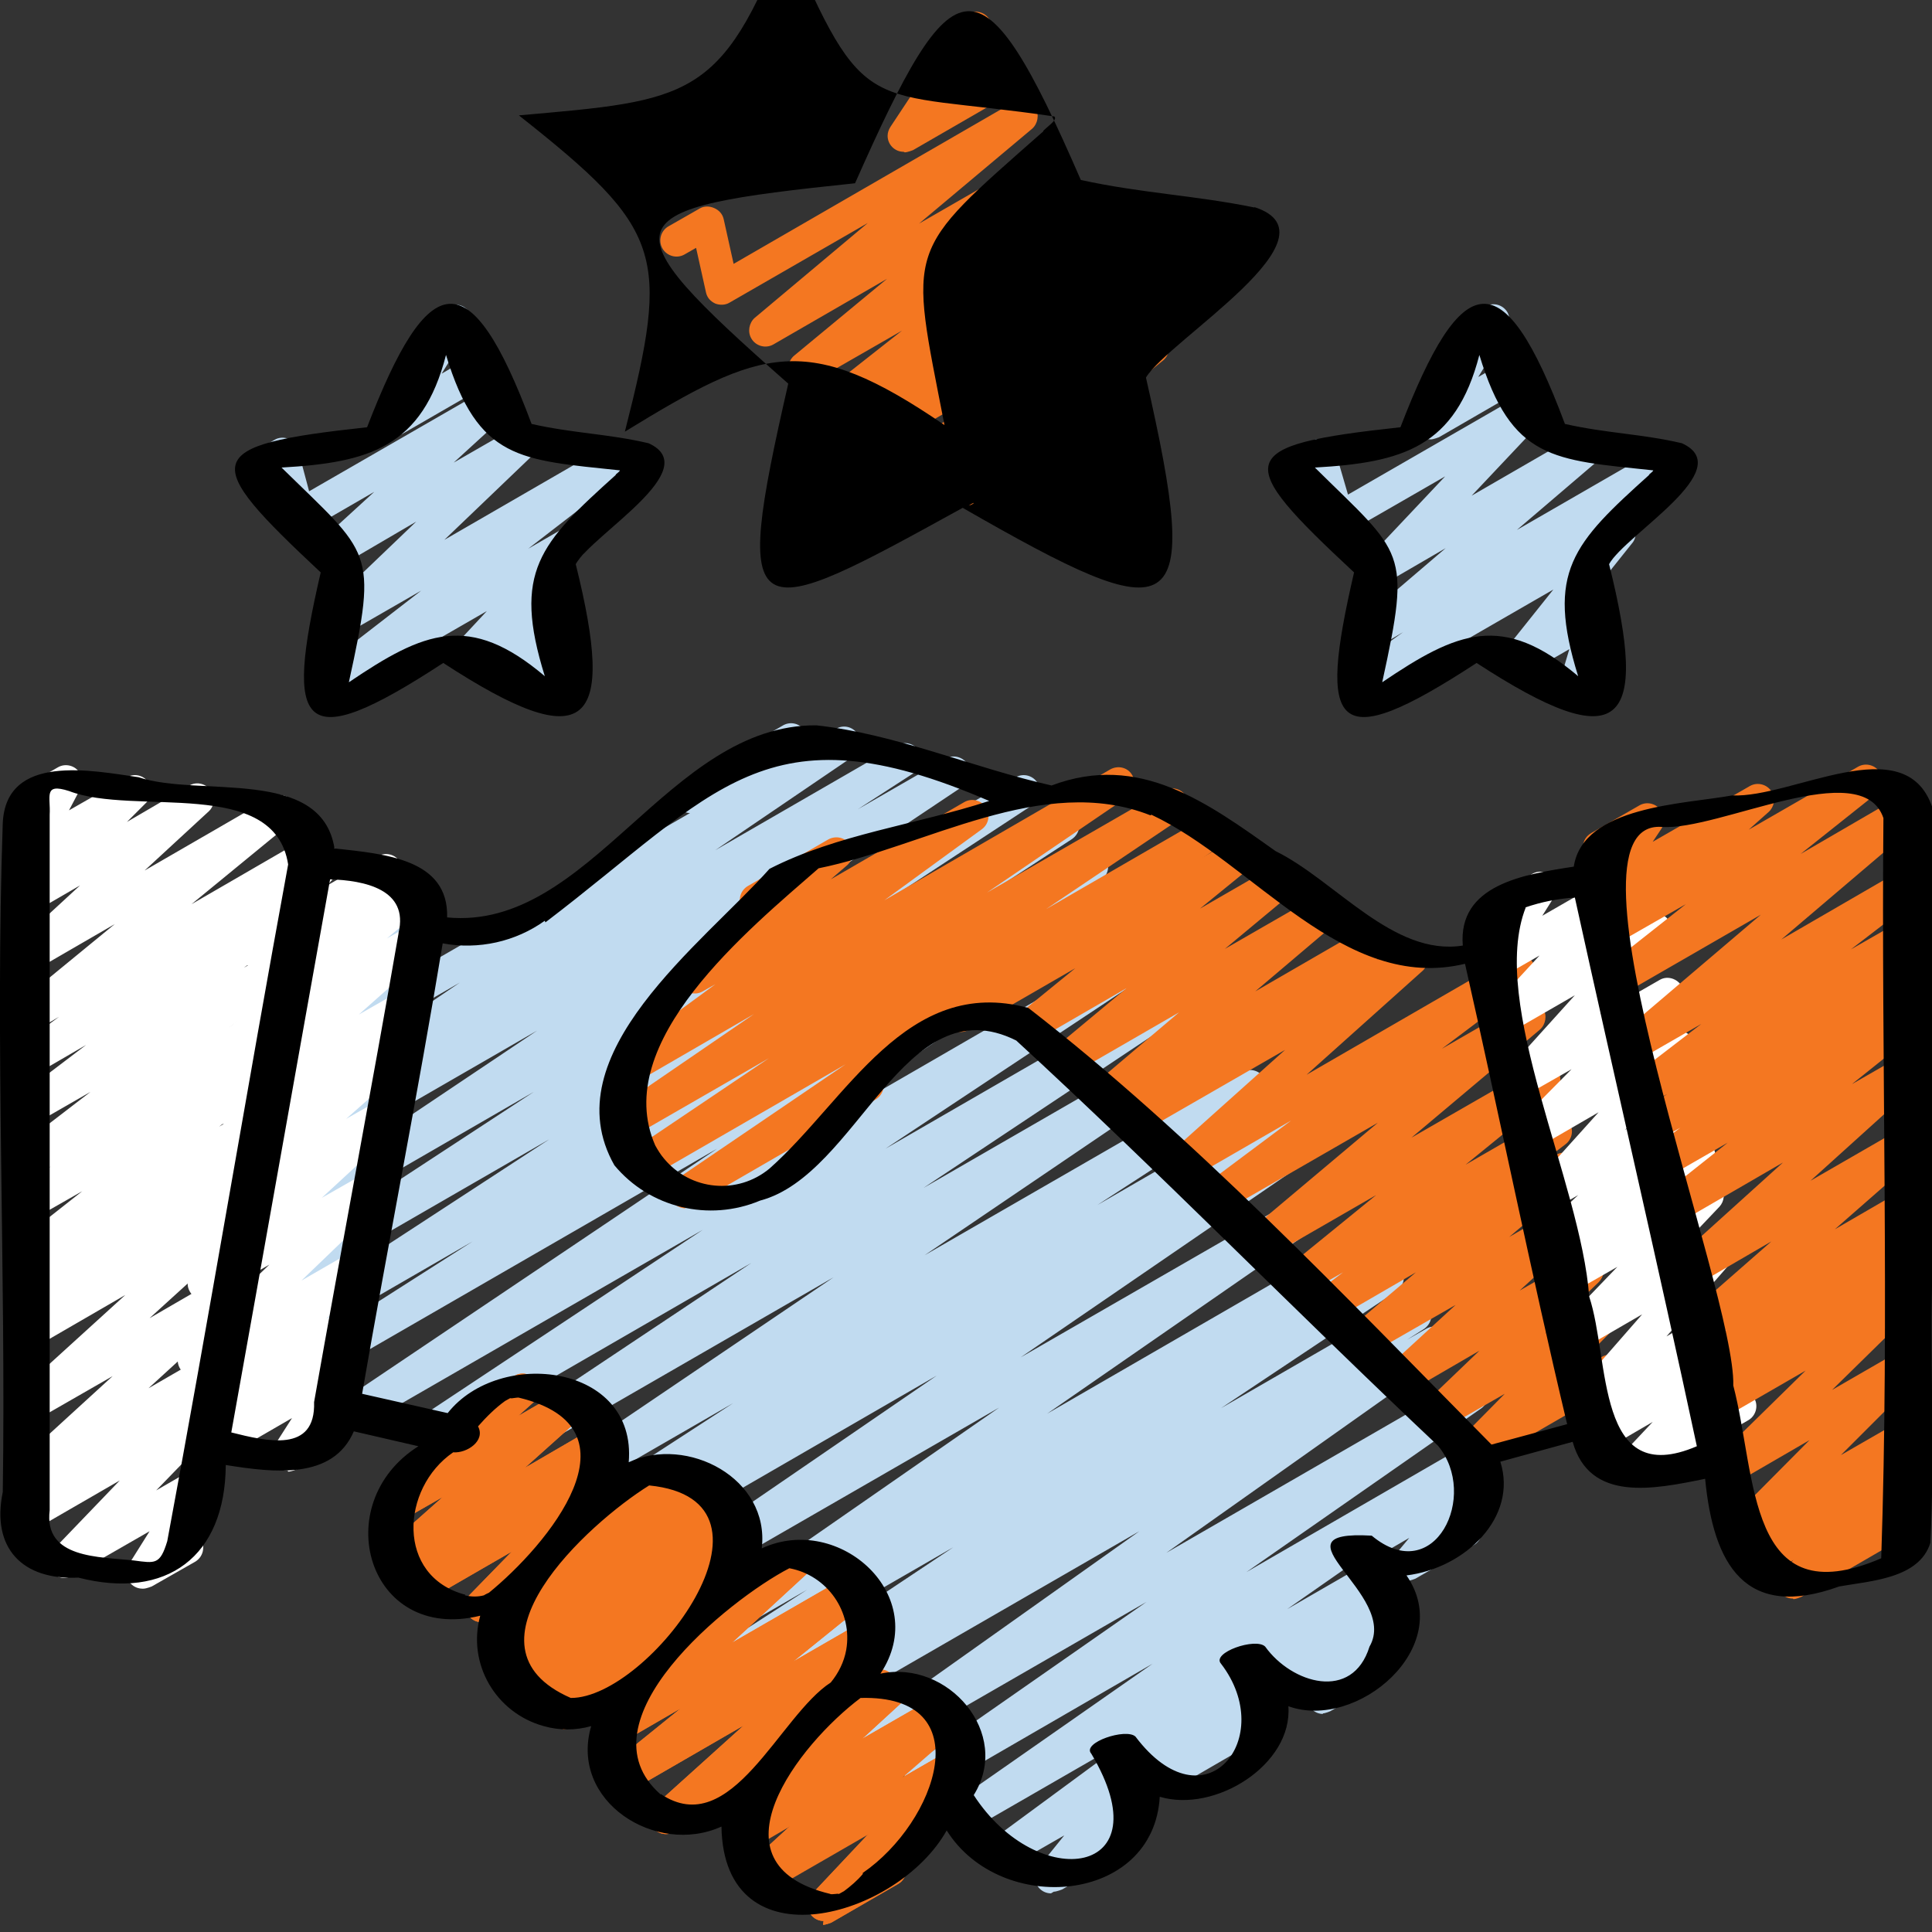 <?xml version="1.0" encoding="UTF-8"?>
<svg id="Layer_1" data-name="Layer 1" xmlns="http://www.w3.org/2000/svg" viewBox="0 0 35 35">
  <rect x="0" y="0" width="35" height="35" fill="#333333" stroke="none"/>
  <defs>
    <style>
      .cls-1 {
        fill: #f47721;
      }

      .cls-1, .cls-2, .cls-3, .cls-4 {
        stroke-width: 0px;
      }

      .cls-3 {
        fill: #fff;
      }

      .cls-4 {
        fill: #c1dbf0;
      }
    </style>
  </defs>
  <path class="cls-4" d="m20.92,32.53c-.16,0-.29-.13-.29-.29,0-.07.03-.15.08-.2l.43-.45-.69.4c-.14.09-.32.05-.41-.09-.09-.14-.05-.32.09-.41,0,0,.01,0,.02-.01l2.44-1.41c.14-.08.32-.03.4.11.06.11.05.25-.04.35l-.43.46.26-.15c.14-.09.32-.05.41.09.09.14.05.32-.09.41,0,0-.01,0-.02.01l-2,1.16s-.1.04-.15.04Z"/>
  <path class="cls-4" d="m23.97,31.05c-.16,0-.29-.13-.29-.29,0-.07.03-.14.07-.2l.08-.09-.55.31c-.14.09-.32.05-.41-.09-.08-.12-.05-.28.06-.38l.15-.15-.3.17c-.14.09-.32.05-.41-.09-.09-.14-.05-.32.09-.41,0,0,.01,0,.02-.01l2.43-1.4c.14-.09.32-.04.4.1.08.12.05.28-.06.37l-.15.15c.14-.08.32-.02.4.12.06.11.04.24-.04.33l-.33.37c.15.06.22.24.15.39-.03.06-.07.11-.12.14l-1.06.61s-.09.04-.14.04h0Z"/>
  <path class="cls-4" d="m25.5,28.64c-.16,0-.29-.13-.29-.29,0-.07.02-.13.07-.19l.25-.3-.79.46c-.14.09-.32.05-.41-.09-.09-.14-.05-.32.09-.41,0,0,.01,0,.02-.01l2.2-1.27c.14-.08.32-.03.4.11.06.11.05.24-.03.33l-.39.47c.16.03.26.19.22.35-.02.08-.07.15-.14.19l-1.06.61s-.1.04-.15.04h0Z"/>
  <path class="cls-4" d="m12.51,14.73c-.16,0-.29-.13-.29-.29,0-.1.06-.2.15-.25l1.8-1.04c.14-.09.32-.05.41.09.09.14.05.32-.09.41,0,0-.01,0-.02.01l-1.8,1.04s-.1.04-.15.04Z"/>
  <path class="cls-4" d="m19.04,34.3c-.16,0-.29-.13-.29-.29,0-.07.02-.13.07-.19l.46-.57-.96.55c-.14.08-.32.03-.4-.11-.07-.13-.04-.3.08-.38l2.5-1.84-2.88,1.66c-.14.08-.32.03-.4-.11-.07-.13-.04-.29.08-.38l3.58-2.5-4.06,2.35c-.14.08-.32.03-.4-.11-.08-.13-.04-.3.09-.39l4.26-2.97-4.84,2.79c-.14.08-.32.03-.4-.11-.08-.13-.04-.3.08-.39l5.03-3.57-5.72,3.3c-.14.08-.32.04-.4-.1s-.04-.32.1-.4l.31-.2-.53.31c-.14.08-.32.03-.4-.11-.08-.13-.04-.3.09-.39l3.18-2.12-3.59,2.07c-.14.08-.32.04-.4-.1s-.04-.32.1-.4h0l1.24-.8-1.51.87c-.14.08-.32.03-.4-.11-.07-.13-.04-.3.09-.38l5.3-3.68-5.97,3.44c-.14.08-.32.03-.4-.11-.07-.13-.04-.3.09-.38l5.15-3.53-5.76,3.33c-.14.08-.32.02-.4-.12-.07-.13-.03-.3.09-.38l.98-.63-1.23.71c-.14.08-.32.02-.4-.12-.07-.13-.03-.29.09-.38l2.94-1.91-3.31,1.91c-.14.08-.31.04-.4-.1-.08-.13-.05-.31.08-.4l5.45-3.69-6.07,3.5c-.14.08-.32.03-.4-.11-.07-.13-.04-.3.09-.39l4.89-3.26-5.59,3.23c-.14.08-.32.03-.4-.11-.08-.13-.04-.31.09-.39l5.02-3.33-6.09,3.51c-.14.08-.32.03-.4-.11-.08-.13-.04-.31.09-.39l6.66-4.48-7.38,4.26c-.14.08-.32.02-.4-.12-.07-.13-.03-.3.09-.38l3.26-2.08-3.22,1.86c-.14.08-.32.03-.4-.11-.08-.14-.04-.31.09-.39l4.92-3.21-4.4,2.54c-.14.08-.32.03-.4-.11-.07-.13-.03-.3.09-.39l4.43-2.9-3.91,2.26c-.14.08-.32.03-.4-.11-.07-.13-.04-.3.09-.39l4.28-2.87-3.76,2.17c-.14.08-.32.04-.4-.1-.08-.14-.04-.32.1-.4l1.01-.66-.55.32c-.14.08-.32.03-.4-.11-.08-.13-.04-.3.09-.39l2.51-1.7-2.01,1.16c-.14.08-.32.03-.4-.11-.06-.11-.05-.24.03-.34l.54-.62c-.15.07-.32,0-.39-.15-.06-.14,0-.3.12-.37l1.46-.84c.14-.08.32-.03.4.11.06.11.05.24-.03.34l-.53.62,7.63-4.4c.14-.08.32-.03.4.12.07.13.03.29-.09.38l-2.5,1.7,3.29-1.9c.14-.08.32-.03.4.11.07.13.03.3-.09.39l-1.02.66,1.6-.92c.14-.08.32-.02.4.12.07.13.03.29-.09.38l-4.28,2.86,5.23-3.02c.14-.08.32-.03.4.11.07.13.03.3-.09.39l-4.43,2.91,4.83-2.79c.14-.08.32-.03.4.11.08.13.04.3-.09.39l-4.92,3.21,5.14-2.97c.14-.08.32-.02.4.12.07.13.03.3-.09.38l-3.26,2.08,3.39-1.96c.14-.09.32-.04.4.09s.04.32-.09.4l-6.66,4.49,7.02-4.06c.14-.08.32-.03.4.11.08.13.04.31-.09.39l-5.02,3.33,5.28-3.05c.14-.08.32-.03.4.11.08.13.04.3-.09.39l-4.9,3.26,5.15-2.97c.14-.08.32-.03.4.11.08.13.04.3-.09.39l-5.44,3.69,5.76-3.32c.14-.08.32-.02.4.12.07.13.03.29-.09.38l-2.94,1.91,3.08-1.78c.14-.08.32-.04.4.1.08.14.04.31-.1.4l-.98.63,1.05-.61c.14-.08.32-.03.4.11.07.13.04.3-.09.38l-5.15,3.53,5.47-3.15c.14-.08.32-.03.4.11.08.13.04.3-.09.39l-5.3,3.67,5.64-3.26c.14-.08.32-.04.4.1s.04.32-.1.4l-1.25.81,1.33-.77c.14-.08.32-.04.4.1.08.14.04.31-.09.4l-3.18,2.12,3.36-1.94c.14-.08.32-.04.41.1.08.14.04.32-.1.41l-.3.19.35-.2c.14-.08.32-.03.4.11.08.13.04.3-.08.39l-5.03,3.56,5.39-3.11c.14-.08.32-.03.4.11.07.13.04.29-.08.38l-4.26,2.97,4.01-2.32c.14-.08.32-.04.4.1.08.13.04.31-.09.39l-3.58,2.5,1.56-.9c.14-.09.32-.05.41.09s.05.32-.09.41l-4.41,3.24c.08.11.08.26,0,.36l-.46.57.05-.03c.14-.09.32-.05.41.09.09.14.05.32-.09.41,0,0-.01,0-.02.01l-1.44.83s-.1.04-.15.04h0Z"/>
  <g>
    <path class="cls-1" d="m20.32,10.57c-.16,0-.29-.13-.29-.29,0-.04,0-.07.02-.11l.1-.27-.43.25c-.14.08-.32.03-.4-.11-.06-.1-.05-.22.02-.32l.2-.27-.54.31c-.14.08-.32.03-.4-.11-.06-.1-.05-.22.02-.32l.76-1.06-1.53.88c-.14.08-.32.03-.4-.11-.07-.12-.04-.28.07-.37l.45-.37-3.63,2.1c-.14.09-.32.05-.41-.08s-.05-.32.08-.41l4.03-2.96-3.46,2c-.14.08-.32.03-.4-.11-.07-.13-.04-.29.08-.38l1.5-1.05-1.02.59c-.14.08-.32.03-.4-.11-.07-.13-.04-.29.07-.38l1.93-1.52-1.62.93c-.14.08-.32.03-.4-.11-.07-.12-.04-.28.07-.37l1.68-1.39-2.06,1.19c-.14.08-.32.03-.4-.11-.07-.12-.04-.28.06-.37l2.05-1.72-2.5,1.44c-.08.05-.18.05-.26.02-.09-.04-.15-.11-.17-.2l-.18-.81-.21.12c-.14.08-.32.03-.4-.11s-.03-.32.11-.4l.56-.32c.08-.05.18-.05.27-.01.09.04.15.11.17.2l.18.81,5.07-2.93c.14-.08.32-.03.4.11.07.12.04.28-.06.37l-2.05,1.72,2.19-1.26c.14-.08.32-.03.4.11.07.12.04.28-.07.37l-1.68,1.39,2.14-1.23c.14-.08.32-.03.4.11.07.13.04.28-.07.37l-1.93,1.52,3.1-1.79c.14-.08.32-.03.4.11.08.13.04.3-.09.39l-1.5,1.06,2.39-1.38c.14-.08.32-.03.4.11.07.13.04.29-.08.38l-4.03,2.96,2.12-1.22c.14-.08.32-.03.4.11.07.12.04.28-.07.37l-.66.54c.16,0,.29.14.29.3,0,.06-.02.12-.05.16l-.76,1.06.57-.33c.14-.08.32-.03.4.11.06.1.05.23-.02.32l-.2.28c.15-.05.32.03.37.19.02.06.02.13,0,.2l-.13.34c.16,0,.29.15.28.31,0,.1-.06.19-.15.24l-.53.31s-.1.04-.15.04h0Z"/>
    <path class="cls-1" d="m16.37,2.75c-.16,0-.29-.13-.29-.29,0-.06.02-.11.05-.16l.88-1.33s-.03-.04-.04-.06c-.08-.14-.03-.32.11-.4,0,0,0,0,0,0l.45-.26c.14-.08.32-.03.4.11.06.1.05.22,0,.31l-.61.92.72-.41c.14-.08.32-.02.4.12.07.14.03.3-.1.38l-1.8,1.04s-.1.04-.15.04Z"/>
    <path class="cls-4" d="m9.85,12.88c-.16,0-.29-.13-.29-.29,0-.03,0-.07.02-.1l.07-.2-.32.18c-.14.08-.32.03-.4-.11-.06-.1-.05-.22.01-.31l.14-.2-.44.25c-.14.08-.32.03-.4-.11-.06-.11-.05-.25.04-.34l.54-.58-2.76,1.59c-.14.08-.32.03-.4-.11-.07-.13-.04-.29.07-.38l1.9-1.47-1.39.8c-.14.08-.32.04-.4-.1-.07-.12-.05-.27.05-.37l1.65-1.58-1.35.79c-.14.08-.32.03-.4-.11-.07-.12-.04-.27.05-.36l.94-.86-1.21.7c-.14.08-.32.03-.4-.11-.01-.02-.02-.05-.03-.07l-.2-.75-.17.09c-.14.09-.32.05-.41-.09-.09-.14-.05-.32.09-.41,0,0,.01,0,.02-.01l.5-.29c.08-.05.18-.05.26-.02.08.03.15.11.17.2l.2.75,3.21-1.85c.14-.08.32-.03.4.11.07.12.04.27-.05.36l-.94.86,1.13-.65c.14-.08.32-.04.4.1.07.12.05.27-.05.37l-1.65,1.58,3.08-1.78c.14-.08.32-.03.4.11.07.13.04.28-.07.37l-1.89,1.46.64-.37c.14-.08.32-.03.4.11.06.11.05.25-.04.35l-.56.61c.16-.04.32.05.36.21.02.08,0,.17-.04.24l-.17.24c.08-.01.17.01.23.07.09.08.13.21.09.33l-.11.3c.16.03.26.18.23.34-.02.08-.07.16-.14.2l-.46.27s-.1.04-.15.04h0Z"/>
    <path class="cls-4" d="m7.14,7.9c-.16,0-.29-.13-.29-.29,0-.05.02-.11.04-.16l.77-1.24s-.02-.03-.03-.04c-.08-.14-.03-.32.11-.4,0,0,0,0,0,0l.36-.21c.14-.08.32-.04.4.1.06.1.05.22,0,.31l-.5.8.53-.31c.14-.09.32-.05.41.09.09.14.05.32-.09.41,0,0-.01,0-.02.01l-1.54.89s-.09.04-.14.04Z"/>
    <path class="cls-4" d="m28.51,12.8c-.07,0-.13-.02-.18-.06-.09-.07-.13-.2-.1-.31l.2-.67-.78.45c-.14.08-.32.03-.4-.11-.06-.1-.05-.23.02-.33l.87-1.09-3.26,1.88c-.14.08-.32.03-.4-.11-.07-.13-.04-.29.08-.38l.86-.62-.4.24c-.14.08-.32.04-.4-.1-.07-.12-.05-.28.06-.37l1.51-1.29-.98.57c-.14.08-.32.03-.4-.11-.07-.11-.05-.26.04-.35l1.33-1.41-1.79,1.03c-.14.08-.32.03-.4-.11-.01-.02-.02-.04-.03-.07l-.23-.79-.17.1c-.14.09-.32.05-.41-.09-.09-.14-.05-.32.09-.41,0,0,.01,0,.02-.01l.5-.29c.14-.08.32-.03.4.11.01.02.02.04.03.07l.23.79,3.21-1.85c.14-.08.32-.03.4.11.06.11.05.25-.04.35l-1.33,1.41,1.99-1.15c.14-.08.32-.03.4.11.07.12.04.27-.06.37l-1.51,1.29,2.67-1.54c.14-.08.32-.03.4.11.07.13.04.29-.08.38l-1.14.82c.09,0,.17.04.23.1.09.11.1.27,0,.38l-.87,1.09.07-.04c.14-.08.32-.03.4.11.04.07.05.15.03.23l-.2.68c.16-.05.32.04.37.19.04.13-.01.27-.13.34l-.58.33s-.09.04-.14.04h0Z"/>
    <path class="cls-4" d="m25.92,7.96c-.08,0-.16-.03-.21-.09-.09-.1-.11-.24-.04-.36l.8-1.31s-.02-.03-.03-.04c-.08-.14-.03-.32.11-.4,0,0,0,0,0,0l.36-.21c.14-.08.32-.03.4.11.05.09.05.21,0,.3l-.53.87.59-.34c.14-.08.32-.03.4.11.08.14.03.32-.11.4l-1.59.92s-.1.04-.15.04h0Z"/>
  </g>
  <path class="cls-1" d="m14.92,34.8c-.16,0-.29-.13-.29-.29,0-.07.03-.15.08-.2l1.11-1.18-1.9,1.1c-.14.08-.32.03-.4-.11-.07-.12-.05-.27.05-.36l1.3-1.19-1.22.71c-.14.08-.32.03-.4-.11-.07-.12-.05-.27.05-.36l.73-.67-1.83,1.05c-.14.08-.32.02-.4-.12-.06-.12-.04-.26.05-.35l1.62-1.46-2.11,1.22c-.14.08-.32.04-.4-.1-.07-.13-.04-.29.07-.38l1.3-1.05-1.07.62c-.14.08-.32.03-.4-.11-.07-.12-.05-.27.05-.36l1.39-1.28-2.35,1.36c-.14.09-.32.04-.4-.1-.08-.12-.05-.28.06-.37l1.66-1.57-2.01,1.16c-.14.08-.32.03-.4-.11-.07-.12-.04-.26.05-.36l1.51-1.38-1.55.9c-.14.08-.32.03-.4-.11-.07-.11-.05-.26.04-.35l.76-.78-1.61.93c-.14.08-.32.03-.4-.11-.07-.13-.04-.28.07-.37l.13-.11-.16.09c-.14.08-.32.03-.4-.11-.07-.12-.05-.27.06-.37l1.06-.94-.75.43c-.14.08-.32.02-.4-.12-.06-.12-.04-.26.05-.35l1.19-1.07c-.1-.13-.08-.31.05-.41.01,0,.02-.02.03-.02l1.14-.66c.14-.08.32-.02.4.12.06.12.04.26-.05.35l-.29.26.83-.48c.14-.08.32-.03.4.11.07.12.05.27-.06.37l-1.05.94,1.22-.71c.14-.08.32-.03.4.11.07.13.04.29-.07.38l-.21.17c.16-.04.32.06.35.22.02.1,0,.2-.08.27l-.76.79,2.09-1.21c.14-.08.32-.03.4.11.07.12.04.26-.05.36l-1.51,1.38,1.84-1.06c.14-.09.32-.04.4.1.08.12.05.28-.06.37l-1.65,1.57,2.48-1.43c.14-.08.32-.03.4.11.07.12.05.27-.05.36l-1.39,1.28,2.08-1.2c.14-.08.32-.03.4.11.07.13.04.28-.07.38l-1.3,1.05,1.23-.71c.14-.08.32-.02.4.12.06.12.04.26-.05.35l-1.62,1.46,1.67-.96c.14-.08.32-.03.4.11.07.12.05.27-.05.36l-.73.67,1.25-.72c.14-.08.32-.03.4.11.07.12.05.27-.05.36l-1.29,1.19,1.32-.76c.14-.08.32-.03.4.11.06.11.05.25-.04.35l-1.38,1.46c.06.02.11.07.15.13.08.14.03.32-.11.4l-1.21.7s-.1.04-.15.04h0Z"/>
  <path class="cls-1" d="m14.92,34.8c-.16,0-.29-.13-.29-.29,0-.07.03-.15.08-.2l1.11-1.18-1.9,1.1c-.14.08-.32.03-.4-.11-.07-.12-.05-.27.05-.36l1.3-1.19-1.22.71c-.14.08-.32.03-.4-.11-.07-.12-.05-.27.05-.36l.73-.67-1.83,1.05c-.14.08-.32.02-.4-.12-.06-.12-.04-.26.05-.35l1.62-1.46-2.11,1.22c-.14.08-.32.04-.4-.1-.07-.13-.04-.29.07-.38l1.3-1.05-1.07.62c-.14.08-.32.03-.4-.11-.07-.12-.05-.27.05-.36l1.39-1.28-2.35,1.36c-.14.09-.32.04-.4-.1-.08-.12-.05-.28.06-.37l1.66-1.57-2.01,1.16c-.14.08-.32.03-.4-.11-.07-.12-.04-.26.05-.36l1.51-1.38-1.55.9c-.14.08-.32.03-.4-.11-.07-.11-.05-.26.04-.35l.76-.78-1.61.93c-.14.08-.32.03-.4-.11-.07-.13-.04-.28.07-.37l.13-.11-.16.09c-.14.08-.32.03-.4-.11-.07-.12-.05-.27.06-.37l1.06-.94-.75.43c-.14.08-.32.02-.4-.12-.06-.12-.04-.26.05-.35l1.19-1.07c-.1-.13-.08-.31.05-.41.01,0,.02-.02.03-.02l1.14-.66c.14-.08.32-.02.4.12.06.12.04.26-.05.35l-.29.26.83-.48c.14-.08.32-.03.4.11.07.12.05.27-.06.37l-1.05.94,1.22-.71c.14-.08.32-.03.4.11.07.13.04.29-.07.38l-.21.17c.16-.04.32.06.35.22.02.1,0,.2-.08.27l-.76.79,2.09-1.21c.14-.08.32-.03.4.11.07.12.04.26-.05.36l-1.51,1.38,1.84-1.06c.14-.09.32-.04.4.1.08.12.05.28-.06.37l-1.65,1.57,2.48-1.43c.14-.08.32-.03.4.11.07.12.05.27-.05.36l-1.39,1.28,2.08-1.2c.14-.08.32-.03.4.11.07.13.04.28-.07.38l-1.3,1.05,1.23-.71c.14-.08.32-.02.4.12.06.12.04.26-.05.35l-1.62,1.46,1.67-.96c.14-.08.32-.03.4.11.07.12.05.27-.05.36l-.73.67,1.25-.72c.14-.08.32-.03.4.11.07.12.05.27-.05.36l-1.29,1.19,1.32-.76c.14-.08.32-.03.4.11.06.11.05.25-.04.35l-1.38,1.46c.06.02.11.07.15.13.08.14.03.32-.11.4l-1.21.7s-.1.04-.15.04h0Z"/>
  <path class="cls-1" d="m10.19,31.3c-.16,0-.29-.13-.29-.29,0-.08.04-.17.1-.22l.93-.81-1.4.81c-.14.08-.32.03-.4-.11-.07-.12-.05-.27.05-.36l1.76-1.65-1.69.98c-.14.08-.32.04-.4-.1-.07-.12-.05-.27.05-.36l1.68-1.63c-.12-.11-.14-.29-.03-.41.02-.03.05-.05.08-.06l1.14-.66c.14-.08.32-.04.4.1.07.12.05.27-.05.36l-1.1,1.07,1.87-1.07c.14-.08.32-.04.4.1.07.12.05.27-.06.37l-1.76,1.65,1.74-1.01c.14-.08.32-.03.4.11.07.12.05.28-.06.37l-1.31,1.16c.15.05.23.22.18.37-.02.07-.07.12-.13.16l-1.94,1.12s-.1.04-.15.04Z"/>
  <path class="cls-1" d="m14.95,34.79c-.16,0-.29-.13-.29-.29,0-.08.03-.15.08-.2l1.03-1.09-1.82,1.05c-.14.08-.32.03-.4-.11-.07-.12-.04-.28.06-.37l.99-.86-.96.56c-.14.08-.32.03-.4-.11-.06-.11-.05-.25.04-.35l1.42-1.55c-.15-.06-.23-.23-.17-.38.02-.06.07-.12.13-.15l1.14-.66c.14-.08.32-.03.4.11.06.11.05.25-.04.35l-1.18,1.29,2.01-1.16c.14-.08.32-.03.4.11.07.12.05.28-.06.37l-.99.86.9-.52c.14-.08.32-.03.4.11.06.11.05.25-.04.35l-1.38,1.45s.09.06.12.11c.08.14.03.32-.11.4l-1.14.66s-.1.04-.15.04h0Z"/>
  <path class="cls-1" d="m26.65,26.58c-.16,0-.29-.13-.29-.29,0-.08.03-.15.08-.21l.82-.83-1.08.62c-.14.08-.32.04-.4-.1-.07-.12-.05-.27.05-.37l.97-.93-1.29.75c-.14.08-.32.03-.4-.11-.07-.12-.04-.27.05-.36l1.21-1.11-1.57.9c-.14.08-.32.03-.4-.11-.07-.12-.04-.28.06-.37l1.19-1.01-1.5.87c-.14.08-.32.03-.4-.11-.07-.13-.04-.29.08-.38l.5-.38-.68.39c-.14.08-.32.03-.4-.11-.07-.12-.04-.28.07-.37l1.61-1.31-1.96,1.13c-.14.08-.32.03-.4-.11-.07-.12-.04-.28.06-.37l2.33-1.96-2.83,1.63c-.14.08-.32.03-.4-.11-.07-.13-.04-.29.08-.38l1.58-1.18-1.87,1.08c-.14.08-.32.02-.4-.12-.06-.12-.04-.26.05-.35l2.11-1.89-2.64,1.52c-.14.08-.32.03-.4-.11-.07-.13-.04-.29.08-.38l.16-.12-.29.17c-.14.08-.32.03-.4-.11-.07-.12-.04-.28.06-.37l1.51-1.28-1.87,1.08c-.14.08-.32.03-.4-.11-.07-.12-.04-.28.07-.37l1.25-1.04-1.57.91c-.14.08-.32.03-.4-.11-.07-.12-.04-.28.07-.37l.97-.79-1.94,1.12c-.14.08-.32.02-.4-.12-.07-.14-.03-.3.1-.38l5.14-2.97c.14-.08.32-.03.4.11.07.12.04.28-.07.37l-.97.79,1.37-.79c.14-.08.32-.03.4.11.07.12.04.28-.07.37l-1.25,1.04,1.72-.99c.14-.08.32-.03.4.11.07.12.04.28-.06.37l-1.51,1.28,2.04-1.18c.14-.08.32-.03.4.12.07.13.04.29-.08.37l-.16.12.49-.28c.14-.08.32-.02.4.12.06.12.04.26-.05.35l-2.11,1.89,3.7-2.14c.14-.08.32-.03.4.11.07.13.04.29-.08.38l-1.57,1.18,1.44-.83c.14-.08.32-.03.4.11.07.12.04.28-.06.37l-2.33,1.96,2.26-1.3c.14-.08.32-.03.4.11.07.12.04.28-.07.37l-1.61,1.31,1.49-.86c.14-.08.32-.03.4.11.07.13.04.29-.08.38l-.5.38.33-.19c.14-.08.32-.03.4.11.07.12.04.28-.06.37l-1.19,1.01,1.05-.61c.14-.08.32-.03.4.11.07.12.04.26-.05.36l-1.21,1.11,1.08-.62c.14-.08.32-.03.4.11.07.12.05.26-.05.36l-.97.93.83-.48c.14-.08.32-.03.4.11.07.11.05.26-.05.35l-.82.83.67-.39c.14-.08.32-.03.4.11.08.14.03.32-.11.4l-2.54,1.47s-.1.04-.15.04h0Z"/>
  <path class="cls-1" d="m12.42,21.89c-.16,0-.29-.13-.29-.29,0-.1.05-.19.13-.24l3.06-2.08-3.53,2.04c-.14.08-.32.03-.4-.11-.08-.13-.04-.3.09-.39l2.45-1.65-2.5,1.44c-.14.08-.32.03-.4-.11-.08-.13-.04-.3.09-.39l2.54-1.74-2.14,1.24c-.14.08-.32.03-.4-.11-.07-.13-.04-.29.08-.38l1.76-1.29-.23.13c-.14.08-.32.03-.4-.11-.07-.12-.05-.28.06-.37l1.1-.96s-.04-.04-.05-.07c-.08-.14-.03-.32.11-.4l1.45-.84c.14-.08.32-.04.4.1.07.12.05.28-.06.37l-.29.25,2.42-1.4c.14-.08.32-.03.4.11.07.13.04.29-.08.38l-1.77,1.29,4.09-2.37c.14-.08.32-.04.4.1.08.14.04.31-.09.4l-2.54,1.73,3.21-1.85c.14-.08.32-.03.4.11.08.13.04.3-.09.39l-2.45,1.65,2.87-1.66c.14-.08.32-.03.4.11.08.13.04.3-.09.39l-6.16,4.2h0c.08.15.03.33-.11.41l-3.3,1.91s-.1.04-.15.04h0Z"/>
  <path class="cls-3" d="m29.52,26.92c-.09,0-.17-.04-.23-.11-.09-.11-.08-.28.02-.38l.63-.67-.86.5c-.14.08-.32.03-.4-.11-.07-.12-.05-.28.06-.37l.2-.17c-.14.08-.32.03-.4-.11-.06-.11-.05-.24.03-.34l1.18-1.35-1.07.62c-.14.08-.32.03-.4-.11-.06-.11-.05-.25.04-.35l.98-1.02-.84.48c-.14.08-.32.02-.4-.12-.06-.12-.04-.26.05-.35l.43-.39-.24.14c-.14.08-.32.04-.4-.1-.07-.12-.05-.27.06-.37l.63-.59-.45.26c-.14.08-.32.03-.4-.11-.06-.11-.05-.25.04-.34l1.18-1.31-1.07.62c-.14.08-.32.02-.4-.12-.06-.11-.04-.25.05-.34l.93-.94-.79.45c-.14.08-.32.03-.4-.11-.06-.11-.05-.25.04-.34l1.21-1.34-1.11.64c-.14.08-.32.03-.4-.11-.06-.11-.05-.25.04-.35l.83-.9-.68.39c-.14.08-.32.03-.4-.11-.06-.09-.05-.21,0-.31l.25-.4c-.16.01-.3-.11-.32-.27,0-.11.05-.22.15-.28l.87-.5c.14-.08.32-.03.4.11.05.09.05.21,0,.3l-.22.35,1.32-.76c.14-.08.32-.03.4.11.06.11.05.25-.04.35l-.83.9,1.05-.61c.14-.08.32-.03.4.11.06.11.05.25-.04.34l-1.21,1.34,1.08-.62c.14-.08.32-.02.4.12.06.11.04.25-.05.34l-.93.94.77-.44c.14-.08.32-.03.4.11.06.11.05.25-.04.34l-1.18,1.31,1.05-.61c.14-.08.32-.04.4.1.07.12.05.27-.06.37l-.63.59.44-.25c.14-.08.32-.02.4.12.06.12.04.26-.05.35l-.43.39.23-.13c.14-.08.32-.03.4.11.06.11.05.25-.04.35l-.97,1.02.82-.47c.14-.08.32-.03.4.11.06.11.05.24-.03.34l-1.18,1.35,1.05-.61c.14-.08.32-.03.4.11.07.12.04.27-.06.37l-.2.17c.14-.07.32-.02.4.13.06.11.04.24-.05.33l-.63.67.28-.16c.14-.08.32-.03.4.11.08.14.03.32-.11.4l-1.99,1.15s-.1.04-.15.04h0Z"/>
  <path class="cls-3" d="m5.21,26.64c-.16,0-.29-.13-.29-.29,0-.06.02-.11.05-.16l.32-.5-1.28.74c-.14.08-.32.03-.4-.11-.07-.12-.05-.27.06-.37l.37-.33-.31.18c-.14.08-.32.03-.4-.11-.07-.12-.05-.27.06-.37l.86-.77-.59.34c-.14.08-.32.04-.4-.1-.07-.12-.05-.27.05-.37l1.57-1.51-1.04.6c-.14.08-.32.03-.4-.11-.07-.12-.05-.27.05-.36l1.44-1.33-.92.53c-.14.08-.32.03-.4-.11-.07-.12-.05-.28.06-.37l1.2-1.06-.71.41c-.14.08-.32.03-.4-.11-.07-.13-.04-.29.07-.38l.32-.25c-.16.02-.31-.09-.33-.26-.01-.1.02-.19.1-.26l1.33-1.18-.83.48c-.13.09-.32.06-.41-.07-.09-.13-.06-.32.07-.41l.76-.63-.29.17c-.14.08-.32.04-.4-.1-.07-.12-.05-.28.06-.37l.29-.25c-.16,0-.29-.13-.29-.3,0-.07.03-.14.07-.19l.31-.35c-.16-.01-.28-.15-.27-.32,0-.1.06-.18.15-.23l1.29-.74c.14-.08.32-.03.4.11.06.11.05.25-.03.34l-.2.23.92-.53c.14-.08.32-.03.4.11.07.12.04.28-.06.37l-.12.1.37-.21c.14-.08.32-.03.4.11.07.12.04.28-.07.37l-.76.64.48-.27c.14-.08.32-.03.4.11.07.12.04.27-.06.36l-1.33,1.18.77-.44c.14-.08.32-.03.4.11.07.13.04.28-.07.37l-.35.28c.1-.01.2.04.26.12.09.12.07.29-.04.39l-1.2,1.06.65-.37c.14-.08.32-.03.4.11.07.12.05.27-.05.36l-1.44,1.33.86-.49c.14-.08.32-.04.4.1.07.12.05.27-.05.37l-1.58,1.52.97-.56c.14-.08.32-.03.4.11.07.12.05.27-.06.37l-.86.77.33-.19c.14-.08.32-.03.4.11.07.12.05.27-.06.37l-.42.37c.16-.04.32.06.35.22.02.08,0,.16-.04.23l-.41.63c.08.02.16.07.2.14.08.14.03.32-.11.4l-.78.45s-.09.04-.15.04h0Z"/>
  <path class="cls-3" d="m2.58,28.78c-.16,0-.29-.13-.29-.29,0-.06.02-.11.05-.16l.37-.59-1.41.81c-.14.08-.32.02-.4-.12-.06-.11-.04-.24.04-.33l1.23-1.28-1.54.89c-.14.08-.32.03-.4-.11-.07-.12-.04-.28.07-.37l.26-.2c-.12.03-.24-.01-.31-.11-.09-.12-.07-.29.04-.39l1.75-1.6-1.41.81c-.14.08-.32.03-.4-.12-.06-.12-.04-.26.05-.35l1.99-1.81-1.64.95c-.14.08-.32.03-.4-.11-.07-.13-.04-.29.08-.38l.27-.2c-.15.05-.32-.03-.37-.18-.04-.12,0-.25.1-.33l.24-.18c-.16.04-.32-.06-.35-.22-.03-.11.02-.23.11-.3l1.18-.93-.86.49c-.14.08-.32.03-.4-.11-.07-.13-.04-.29.08-.38l.61-.45-.29.17c-.14.08-.32.03-.4-.11-.07-.13-.04-.29.07-.38l1.34-1.03-1.01.58c-.14.08-.32.03-.4-.11-.07-.13-.04-.29.08-.37l1.25-.95-.93.54c-.14.08-.32.03-.4-.11-.07-.13-.04-.29.08-.38l.76-.56-.44.26c-.14.08-.32.03-.4-.11-.07-.12-.04-.28.07-.37l1.78-1.46-1.45.84c-.13.07-.29.04-.38-.08-.09-.12-.07-.29.04-.39l1.16-1.07-.81.47c-.14.08-.32.03-.4-.11-.06-.11-.04-.26.05-.35l.35-.35c-.14.08-.32.03-.4-.11-.05-.09-.05-.19,0-.28l.26-.48c-.16-.02-.28-.16-.26-.33.01-.09.06-.17.15-.22l.66-.38c.14-.08.32-.03.4.11.05.09.05.2,0,.29l-.2.38,1.05-.6c.14-.08.32-.03.4.11.06.11.04.26-.05.35l-.35.35,1.13-.66c.14-.08.32-.03.4.11.07.12.05.27-.05.36l-1.16,1.07,2.3-1.33c.14-.08.32-.03.4.11.07.12.04.28-.07.37l-1.78,1.46,2.02-1.17c.14-.08.32-.03.4.11.07.13.04.29-.08.38l-.76.56.3-.17c.14-.08.32-.03.4.11.07.13.04.29-.08.38l-1.25.95.75-.43c.14-.08.32-.03.4.11.07.13.04.28-.07.37l-1.34,1.03.82-.48c.14-.08.32-.03.4.11.07.13.04.29-.08.38l-.61.45.13-.07c.14-.08.32-.03.4.11.07.13.04.28-.07.37l-1.18.93.67-.39c.14-.08.32-.03.4.11.07.13.04.29-.08.38l-.34.25c.11,0,.21.04.27.13.09.13.06.3-.07.4l-.36.27c.11-.02.22.03.28.12.09.12.07.29-.04.39l-1.99,1.81,1.38-.8c.14-.08.32-.03.4.11.07.12.04.26-.05.36l-1.75,1.6,1.16-.67c.14-.08.32-.03.4.11.07.12.04.28-.07.37l-.35.27c.1,0,.2.03.26.11.09.12.08.28-.02.38l-1.24,1.28.64-.37c.14-.08.32-.03.4.11.05.09.05.21,0,.3l-.44.7c.16.02.27.17.25.33-.01.09-.06.17-.14.22l-.79.45s-.1.04-.15.04h0Z"/>
  <path class="cls-1" d="m32.48,28.96c-.16,0-.29-.13-.29-.29,0-.08.03-.16.09-.21l.21-.2-.58.34c-.14.08-.32.03-.4-.11-.07-.12-.04-.28.07-.37l.23-.19-.09.05c-.14.08-.32.03-.4-.12-.06-.11-.04-.25.05-.35l1.41-1.42-1.31.76c-.14.08-.32.03-.4-.11-.07-.12-.05-.26.05-.35l1.59-1.56-1.49.86c-.14.08-.32.03-.4-.11-.07-.12-.04-.28.07-.37l.46-.37-.29.17c-.14.08-.32.04-.4-.1-.08-.13-.05-.29.07-.38l.55-.44-.38.22c-.14.08-.32.03-.4-.11-.07-.12-.04-.27.06-.37l1.53-1.34-1.41.82c-.14.08-.32.02-.4-.12-.06-.12-.04-.26.05-.35l1.97-1.78-1.88,1.09c-.14.08-.32.03-.4-.11-.07-.13-.04-.29.07-.38l1.21-.96-1.06.61c-.14.08-.32.03-.4-.11-.07-.13-.04-.29.08-.38l.52-.39-.35.2c-.14.08-.32.03-.4-.11-.07-.13-.04-.29.08-.38l.43-.32-.26.15c-.14.08-.32.03-.4-.11-.07-.13-.04-.29.07-.38l1.21-.93-1.06.61c-.14.08-.32.03-.4-.11-.07-.12-.04-.28.06-.37l2.48-2.11-2.41,1.39c-.13.09-.32.06-.41-.08-.09-.13-.06-.32.08-.41l1.38-1.09-1.24.71c-.14.08-.32.03-.4-.11-.07-.12-.04-.28.06-.37l.36-.32-.18.1c-.14.08-.32.03-.4-.11-.06-.1-.05-.22,0-.31l.22-.33c-.16-.01-.29-.15-.28-.31,0-.1.06-.19.15-.24l.87-.5c.14-.08.32-.03.4.11.06.1.05.22,0,.31l-.16.24,1.76-1.01c.14-.08.32-.03.4.11.07.12.04.27-.06.36l-.36.32,1.98-1.14c.14-.08.32-.03.4.11.07.13.04.29-.07.38l-1.37,1.09,1.79-1.04c.14-.08.32-.03.4.11.07.12.04.28-.06.37l-2.48,2.11,2.14-1.24c.14-.08.32-.03.4.11.07.13.04.29-.07.38l-1.21.93.89-.51c.14-.08.32-.03.4.11.07.13.04.29-.08.38l-.43.32.11-.06c.14-.08.32-.03.4.11.07.13.04.29-.08.38l-.52.39.2-.12c.14-.08.32-.03.4.11.07.12.04.28-.07.37l-1.2.96.87-.5c.14-.08.32-.02.4.12.06.12.04.26-.05.35l-1.97,1.78,1.63-.94c.14-.08.32-.03.4.11.07.12.04.27-.06.37l-1.53,1.34,1.19-.69c.13-.08.3-.04.39.09.09.13.06.3-.06.4l-.55.44.22-.13c.14-.08.32-.03.4.11.07.13.04.29-.07.38l-.47.37.14-.08c.14-.08.32-.03.4.11.07.12.05.26-.05.35l-1.59,1.56,1.23-.71c.14-.08.32-.03.4.12.06.11.04.25-.05.35l-1.42,1.42,1.06-.61c.14-.08.32-.03.4.11.07.12.04.28-.07.37l-.27.22c.16-.04.32.05.36.21.03.1,0,.22-.08.29l-.26.24c.16-.03.31.07.35.23.02.12-.03.25-.14.31l-2.07,1.2s-.09.04-.14.04h0Z"/>
  <path class="cls-2" d="m22.73,3.76c-1.07-.22-2.06-.26-3.15-.5-1.82-4.19-2.3-3.98-4.09.06-4.41.46-4.58.66-1.21,3.63-1.04,4.54-.72,4.39,3.16,2.25,3.92,2.25,4.35,2.16,3.32-2.36.41-.68,3.58-2.57,1.96-3.09Zm-8.45,3.18,3.26,2.22s.03-.01.04-.02c.12-.07.04.01-.04.02Zm4.62-4.56c-2.53,2.23-2.43,2.03-1.79,5.32-2.5-1.71-3.31-1.4-5.79.12.82-3.22.7-3.66-1.92-5.73,3.06-.27,3.68-.28,4.83-3.29,1.47,3.44,1.42,2.8,4.87,3.31.06.06-.1.16-.2.26Z"/>
  <path class="cls-2" d="m11.75,8.03c-.72-.17-1.37-.18-2.12-.35-1.12-3-1.87-2.82-2.98.06-3.05.33-3.02.59-.84,2.63-.66,2.85-.38,3.34,2.22,1.64,2.64,1.72,3.13,1.15,2.4-1.79.3-.54,2.35-1.72,1.32-2.19h0Zm-.59.57c-1.38,1.24-1.88,1.76-1.29,3.65-1.37-1.16-2.19-.81-3.55.11.53-2.42.4-2.3-1.22-3.89,1.59-.09,2.55-.37,2.98-2.04.58,1.91,1.35,1.9,3.14,2.09,0,0,.01,0,.01,0,0,.02-.06.06-.08.08h0Z"/>
  <path class="cls-2" d="m30.47,8.03c-.72-.17-1.37-.18-2.12-.35-1.12-3-1.87-2.82-2.98.06-3.05.33-3.03.59-.84,2.63-.66,2.85-.38,3.34,2.22,1.64,2.64,1.72,3.13,1.15,2.4-1.79.3-.54,2.35-1.72,1.32-2.19h0Zm-.59.57c-1.38,1.24-1.88,1.76-1.29,3.65-1.37-1.16-2.19-.81-3.55.11.53-2.42.39-2.3-1.22-3.89,1.59-.09,2.55-.37,2.98-2.04.58,1.91,1.35,1.9,3.14,2.09,0,0,.01,0,.01,0,0,.02-.06.06-.08.08h0Z"/>
  <path class="cls-2" d="m15.23,34.3h0s-.01,0,0,0Z"/>
  <path class="cls-2" d="m.05,27.03c-.21,1.02.36,1.6,1.37,1.55,1.6.41,2.66-.38,2.67-2.04.88.14,1.94.27,2.32-.61l1.17.27c-1.65,1.04-.92,3.57,1.12,3.07-.24.87.28,1.76,1.15,2,.28.08.58.08.86,0-.4,1.36,1.17,2.36,2.36,1.82.04,2.54,3.19,1.66,4.08.07.98,1.56,3.75,1.33,3.86-.61,1,.3,2.41-.58,2.33-1.64,1.24.45,3.04-1.07,2.14-2.37,1.06-.13,2.02-1.05,1.7-2.06l1.31-.36c.31,1.1,1.47.86,2.4.67.15,1.55.72,2.57,2.43,1.95.56-.1,1.45-.14,1.65-.79.08-1.53,0-3.1.03-4.64,0-2.9,0-5.8,0-8.7-.5-1.42-2.53-.15-3.62-.2-.88.16-2.7.19-2.87,1.29-.91.14-2.1.33-2.01,1.43-1.26.2-2.31-1.18-3.39-1.71-1.24-.88-2.47-1.79-4.06-1.19-1.42-.32-2.81-.93-4.26-1.09-2.69-.02-4.1,3.73-6.69,3.48.03-1.06-1.13-1.15-2.04-1.25-.24-1.49-2.45-.92-3.55-1.29-.84-.12-2.4-.44-2.46.83-.14,4.04.06,8.1,0,12.14h0Zm8.38,1.86c-1.26-.33-1.17-1.93-.22-2.58.25.02.59-.21.45-.47.15-.17.31-.33.49-.46,0,0,.07-.04.09-.05.01,0,.02,0,.03,0-.1.02.12-.02.13-.01,2.29.55.52,2.67-.55,3.54.03-.02-.09.04-.08.04-.02.01-.05.03,0,0-.11.03-.23.03-.35,0h0Zm1.91,1.87c-2.13-.93.31-3.16,1.42-3.85,2.7.27,0,3.86-1.42,3.85h0Zm1.63,1.75c-1.51-1.32,1.23-3.53,2.33-4.1.69.13,1.15.79,1.03,1.48-.04.22-.14.42-.28.59-.93.6-1.8,2.88-3.08,2.02h0Zm3.66,1.44c-.1.12-.22.22-.34.31,0,0-.07.04-.09.05-.01,0-.02,0-.03,0,.1-.02-.12.02-.13,0-2.26-.54-.57-2.71.55-3.55,2.19-.06,1.38,2.25.04,3.17h0Zm14.47-18.97c1.02.08,3.63-1.31,4.02-.16-.04,4.46.11,8.98-.04,13.41-2.44,1.05-2.25-1.49-2.68-3.13.05-1.69-3.32-10.25-1.3-10.12Zm-2.47,1.46c.29-.1.59-.16.9-.18.73,3.32,1.5,6.62,2.21,9.94-1.84.79-1.57-1.57-1.95-2.71-.15-2.07-1.83-5.31-1.15-7.05h0Zm-6.77-1.68c1.85.87,3.48,3.23,5.68,2.7.63,2.78,1.19,5.57,1.85,8.34l-1.37.37c-2.67-2.7-5.41-5.6-8.39-7.91-2.21-.6-3.29,1.67-4.69,2.91-.58.48-1.43.4-1.91-.18-.06-.07-.11-.15-.16-.24-.82-1.87,1.69-3.91,2.96-5.02,1.93-.39,4.06-1.73,6.01-.96h0Zm-10.98,1.95c3.1-2.36,3.99-3.95,8.04-2.2-1.32.43-2.75.6-3.98,1.23-1.2,1.35-3.95,3.36-2.81,5.37.64.77,1.71,1.03,2.64.64,1.78-.47,2.6-3.92,4.64-2.9,2.59,2.38,5.07,4.92,7.64,7.34.75.9-.06,2.58-1.2,1.63-1.91-.11.51,1.06-.04,2.01-.31,1-1.41.67-1.89,0-.17-.17-.98.11-.8.31,1.03,1.34-.29,2.99-1.55,1.32-.17-.16-.98.11-.8.31,1.33,2.23-.97,2.54-2.13.75.7-1.12-.47-2.46-1.69-2.2.93-1.4-.74-2.92-2.15-2.27.15-1.27-1.35-2.05-2.41-1.56.15-1.78-2.34-2.08-3.28-.89l-1.55-.35c.47-2.72,1.01-5.43,1.46-8.16.65.12,1.32-.03,1.85-.41h0Zm-2.66.2c-.49,2.83-1.03,5.66-1.53,8.49.03.93-.86.71-1.5.55.6-3.34,1.19-6.68,1.79-10.02.62.02,1.43.18,1.24.97h0ZM.9,14.76c.02-.33-.12-.58.35-.43,1.19.46,3.72-.27,3.97,1.33-.75,4.08-1.43,8.19-2.19,12.26-.13.43-.22.4-.6.35-.63-.07-1.64-.03-1.53-.91,0-4.2,0-8.4,0-12.6h0Z"/>
</svg>